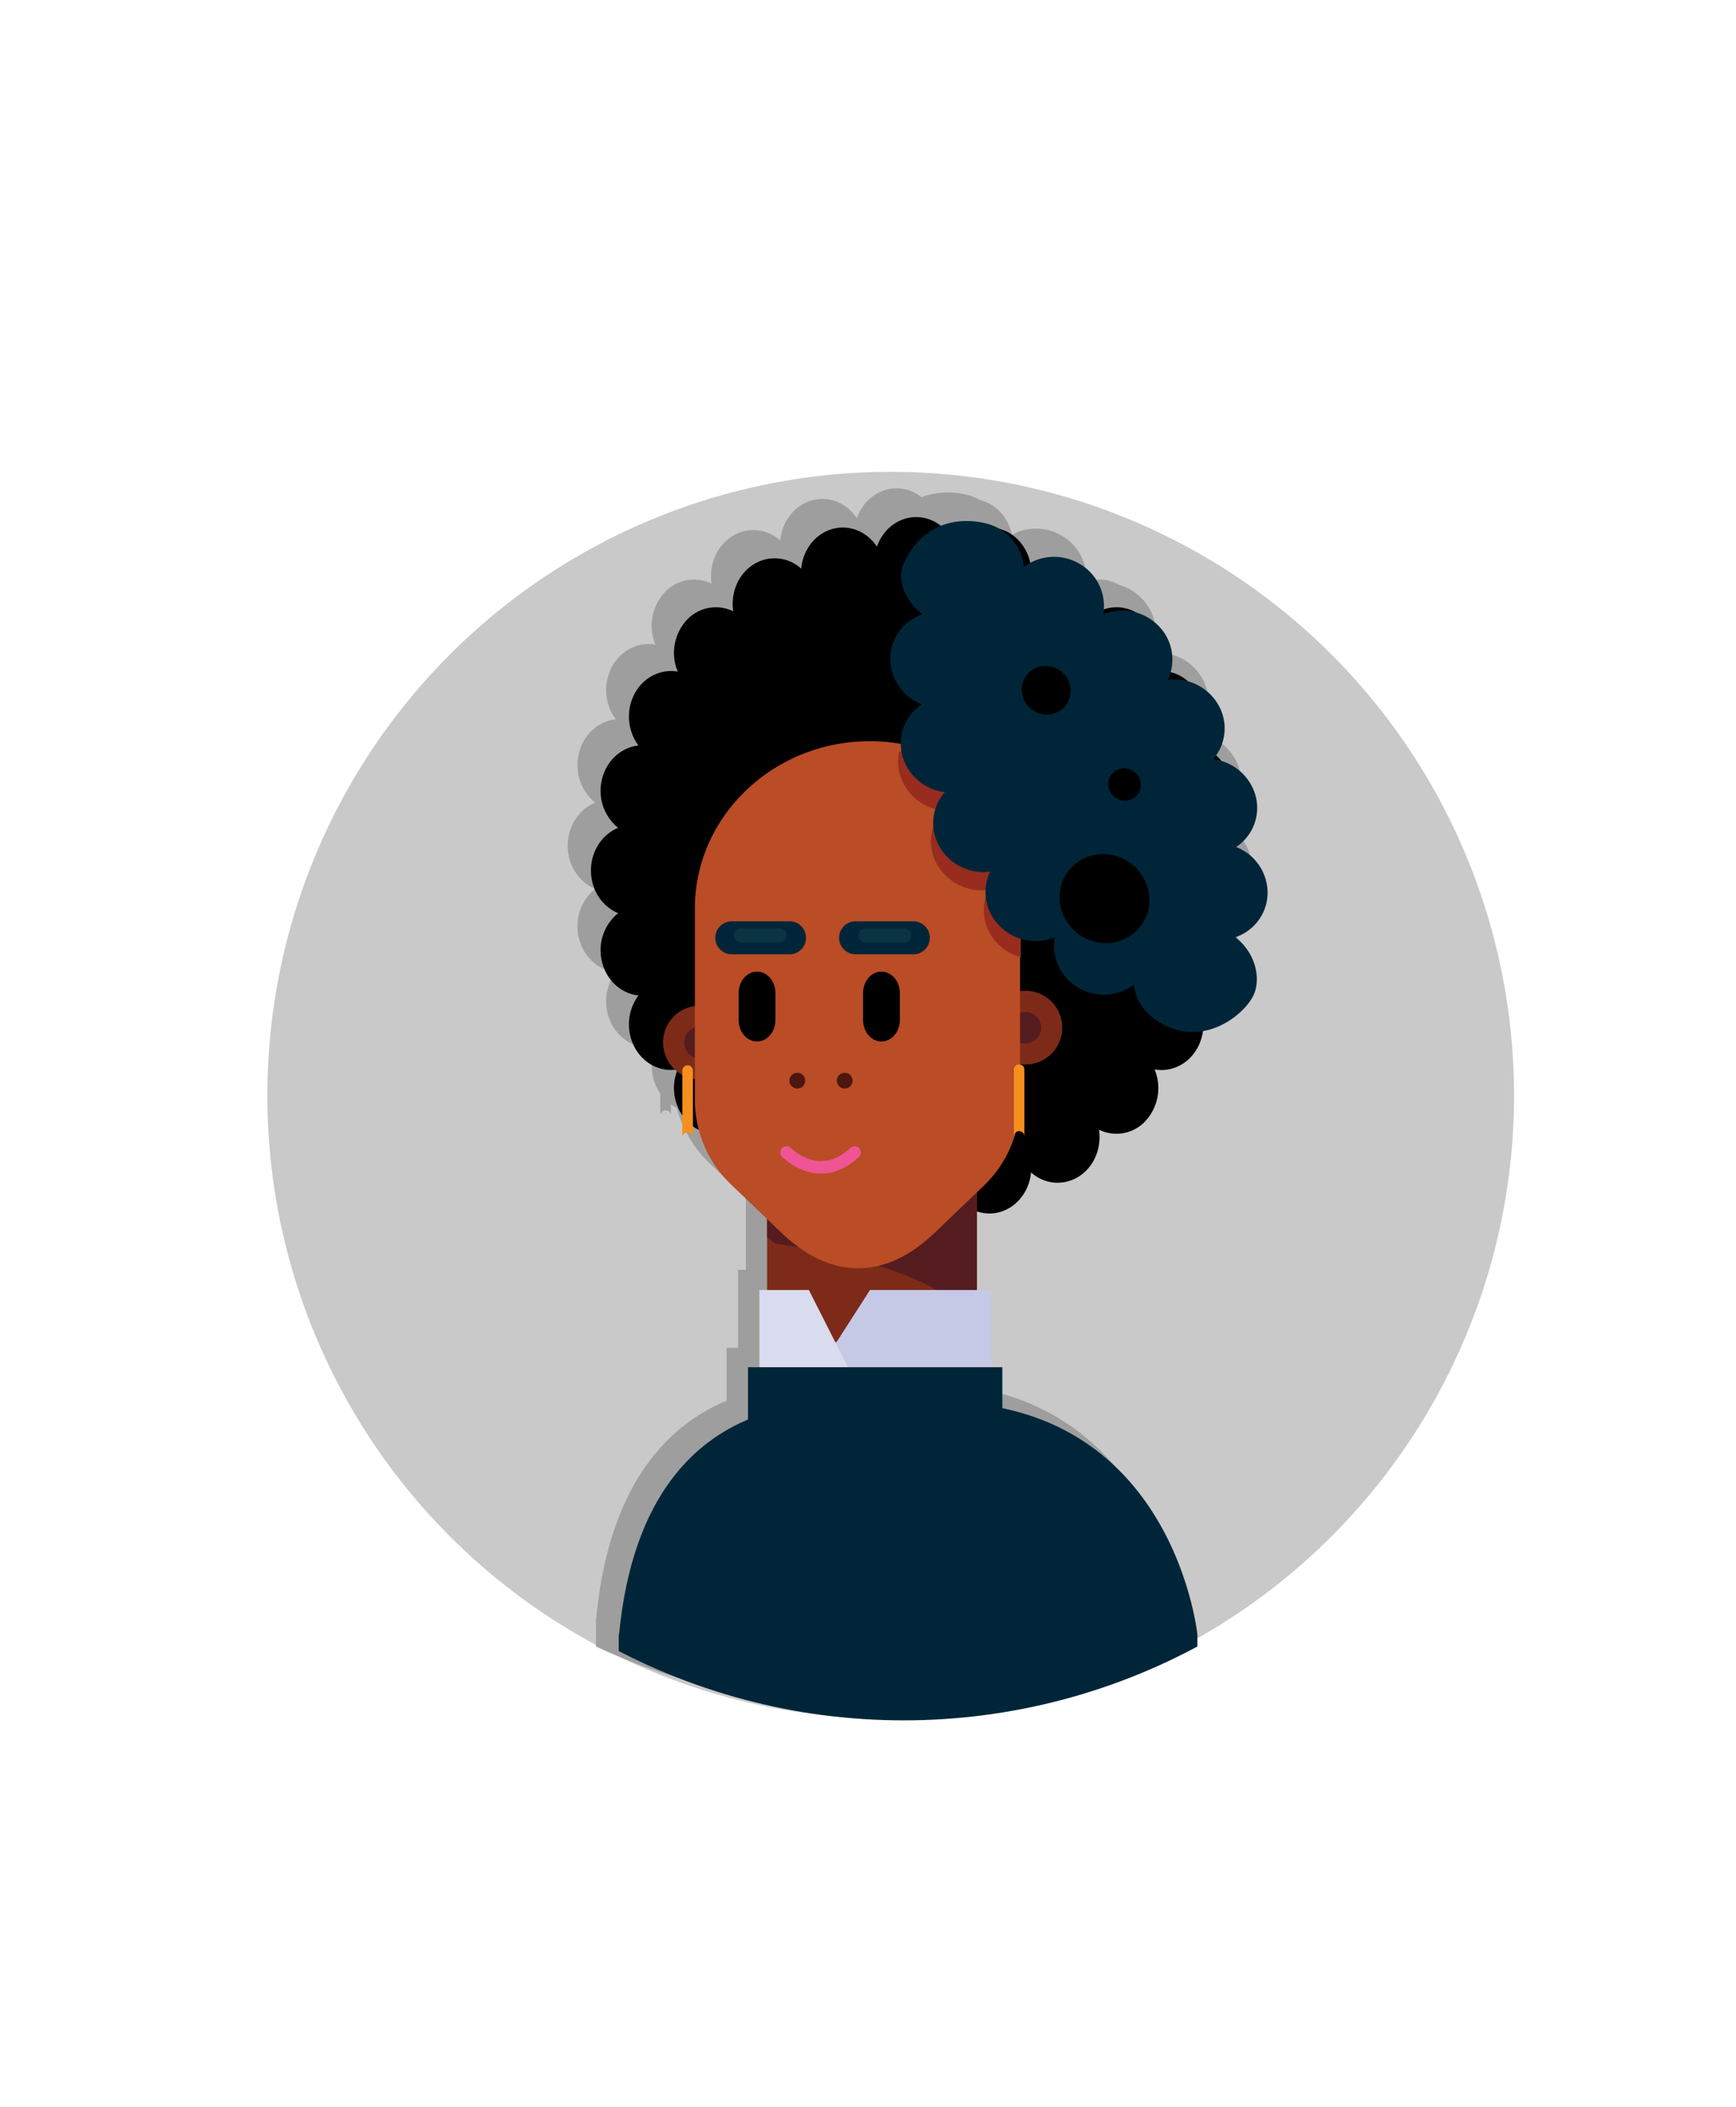 <svg id="Layer_1" data-name="Layer 1" xmlns="http://www.w3.org/2000/svg" xmlns:xlink="http://www.w3.org/1999/xlink" viewBox="0 0 890.1 1080"><defs><style>.cls-1,.cls-12{fill:none;}.cls-2{clip-path:url(#clip-path);}.cls-3{fill:#515151;}.cls-3,.cls-4{opacity:0.53;}.cls-4{fill:#999;}.cls-5{fill:#7d2b18;}.cls-6{fill:#551c20;}.cls-7{fill:#ba4c26;}.cls-8{fill:#f78f1e;}.cls-9{fill:#4d160e;}.cls-10{fill:#002539;}.cls-11{fill:#0b3442;}.cls-12{stroke:#ef5595;stroke-linecap:round;stroke-miterlimit:10;stroke-width:6.4px;}.cls-13{fill:#c5c9e6;}.cls-14{fill:#d9dbee;}.cls-15{fill:#972c1f;}.cls-16{clip-path:url(#clip-path-2);}</style><clipPath id="clip-path"><circle class="cls-1" cx="440.89" cy="551.81" r="321.9"/></clipPath><clipPath id="clip-path-2"><circle class="cls-1" cx="463.37" cy="563.27" r="318.44"/></clipPath></defs><g class="cls-2"><path class="cls-3" d="M625.07,467.94a24.41,24.41,0,0,0,16.79-22.87,25.57,25.57,0,0,0-16.32-23.82,24.26,24.26,0,0,0,10.07-26.45A25.85,25.85,0,0,0,618,376.74a22.46,22.46,0,0,0-2.81-2.95,24.39,24.39,0,0,0,1.13-26.23,26,26,0,0,0-15.64-12.12,21.1,21.1,0,0,0-9-4.78,24.85,24.85,0,0,0-6.39-24.09,26.11,26.11,0,0,0-11.62-6.84A20.21,20.21,0,0,0,557,298.14a25.31,25.31,0,0,0-12.45-23.5,26,26,0,0,0-25.69-.62c-1.77-8.22-7.5-15.15-15.53-17.49l-.59-.14a26.15,26.15,0,0,0-5.75-2.46c-5.93-1.72-15.35-2.72-24.47.93a20.5,20.5,0,0,0-12.82-4.57c-9.31,0-17.24,6.37-20.34,15.31-5.12-7.76-14.3-11.69-23.29-9.07s-15.13,11-16,20.51a20.36,20.36,0,0,0-24.66-2.21c-8.07,5.06-12,14.88-10.57,24.31a20.47,20.47,0,0,0-24.34,4.79,25.15,25.15,0,0,0-4.42,26.46c-8.68-1.56-17.72,2.71-22.37,11.48a25.28,25.28,0,0,0,2,26.79c-8.75.94-16.46,7.61-18.87,17.38a24.71,24.71,0,0,0,8.34,25.31c-8.22,3.36-14.09,12-14.09,22.09s5.87,18.73,14.09,22.1a24.69,24.69,0,0,0-8.34,25.3c2.41,9.78,10.12,16.44,18.87,17.39a25.27,25.27,0,0,0-2,26.79c4.42,8.32,12.8,12.58,21.07,11.66.3.27.62.53.94.79a25.29,25.29,0,0,0,2.81,23v11.2a2.74,2.74,0,0,1,5.47,0V566a21.3,21.3,0,0,0,3,1.8,61.59,61.59,0,0,0,17,28.58L382.44,614v9.43h0v27.36h-4v40h-5.88v27.09c-30,12.55-60.23,42.58-66.84,111.43h-.16V965.41H605.46V829.28S595.51,731,504.36,712V690.76h-5.88v-40h-7.29v-40.7a19.88,19.88,0,0,0,12.13.3c9-2.62,15.13-11,16-20.51A20.36,20.36,0,0,0,544,592.05c8.06-5,12-14.88,10.56-24.3a20.48,20.48,0,0,0,24.35-4.8,25.15,25.15,0,0,0,4.42-26.45C592,538.05,601,533.78,605.68,525a24.87,24.87,0,0,0,2.68-8.42c13.93-2.41,24.94-13.57,27-20.7C638.36,485.67,633.41,474.07,625.07,467.94ZM418.53,677.61l-.47.73-.37-.73Z"/></g><circle class="cls-4" cx="456.69" cy="561.43" r="319.61"/><path d="M622.56,468c8.14-3.33,13.94-11.85,13.94-21.86s-5.8-18.52-13.94-21.86a24.44,24.44,0,0,0,8.26-25c-2.39-9.67-10-16.26-18.68-17.2a25,25,0,0,0,2-26.5c-4.61-8.67-13.55-12.89-22.14-11.36a24.85,24.85,0,0,0-4.37-26.16,20.24,20.24,0,0,0-24.08-4.75c1.41-9.33-2.48-19-10.46-24.05a20.15,20.15,0,0,0-24.39,2.19c-.86-9.41-6.93-17.7-15.83-20.29s-18,1.29-23,9c-3.07-8.84-10.91-15.14-20.12-15.14s-17.05,6.3-20.12,15.14c-5.07-7.68-14.14-11.56-23-9s-15,10.88-15.83,20.29a20.16,20.16,0,0,0-24.4-2.19c-8,5-11.86,14.72-10.45,24.05a20.26,20.26,0,0,0-24.09,4.75,24.87,24.87,0,0,0-4.36,26.16c-8.59-1.53-17.53,2.69-22.14,11.36a25,25,0,0,0,2,26.5c-8.66.94-16.29,7.53-18.68,17.2a24.44,24.44,0,0,0,8.26,25c-8.14,3.34-13.94,11.85-13.94,21.86s5.8,18.53,13.94,21.86a24.46,24.46,0,0,0-8.26,25c2.39,9.67,10,16.26,18.68,17.19a25,25,0,0,0-2,26.51c4.61,8.67,13.55,12.89,22.14,11.35a24.89,24.89,0,0,0,4.36,26.17A20.27,20.27,0,0,0,375.89,579c-1.41,9.32,2.47,19,10.45,24.05a20.16,20.16,0,0,0,24.4-2.19c.86,9.4,6.93,17.7,15.83,20.29s18-1.3,23-9c3.07,8.85,10.91,15.15,20.12,15.15s17-6.3,20.12-15.15c5.07,7.68,14.14,11.57,23,9s15-10.89,15.83-20.29a20.15,20.15,0,0,0,24.39,2.19c8-5,11.87-14.73,10.46-24.05a20.26,20.26,0,0,0,24.08-4.75A24.87,24.87,0,0,0,592,548.11c8.59,1.54,17.53-2.68,22.14-11.35a25,25,0,0,0-2-26.51c8.66-.93,16.29-7.52,18.68-17.19A24.46,24.46,0,0,0,622.56,468Z"/><circle class="cls-5" cx="525.74" cy="526.68" r="18.91" transform="translate(-69.2 79.64) rotate(-8.13)"/><circle class="cls-6" cx="525.73" cy="526.68" r="8.1" transform="translate(-87.31 104.83) rotate(-10.52)"/><circle class="cls-5" cx="358.87" cy="534.3" r="18.91" transform="translate(-71.95 56.12) rotate(-8.13)"/><circle class="cls-6" cx="358.87" cy="534.3" r="8.1" transform="translate(-91.51 74.49) rotate(-10.52)"/><rect class="cls-5" x="393.31" y="574.81" width="107.58" height="112.9"/><path class="cls-6" d="M393.31,574.81v59.27l4.1,3.26C513,654.74,500.89,689.6,500.89,689.6V574.81Z"/><path class="cls-7" d="M523,564.48V465.73c0-47.42-27.26-85.86-76.88-85.86h0c-49.62,0-89.84,38.44-89.84,85.86v98.1a60.26,60.26,0,0,0,18.87,43.55L400.87,632c25.17,24,53,24,78.17,0l25.07-24A60.24,60.24,0,0,0,523,564.48Z"/><path class="cls-8" d="M352.57,546a2.7,2.7,0,0,0-2.71,2.7v34.21a2.71,2.71,0,0,1,5.41,0V548.7A2.7,2.7,0,0,0,352.57,546Z"/><path class="cls-8" d="M522.54,545.52a2.7,2.7,0,0,0-2.7,2.7v34.21a2.7,2.7,0,0,1,5.4,0V548.22A2.7,2.7,0,0,0,522.54,545.52Z"/><circle class="cls-9" cx="408.8" cy="553.85" r="4.05"/><circle class="cls-9" cx="433.11" cy="553.85" r="4.05"/><path d="M388.15,533.76h0c-5.2,0-9.42-4.9-9.42-10.94V508.9c0-6,4.22-10.93,9.42-10.93h0c5.21,0,9.43,4.9,9.43,10.93v13.92C397.58,528.86,393.36,533.76,388.15,533.76Z"/><path d="M451.94,533.76h0c-5.2,0-9.42-4.9-9.42-10.94V508.9c0-6,4.22-10.93,9.42-10.93h0c5.21,0,9.43,4.9,9.43,10.93v13.92C461.37,528.86,457.15,533.76,451.94,533.76Z"/><path class="cls-10" d="M404.82,489.09h-29.6a8.46,8.46,0,0,1-8.46-8.46h0a8.45,8.45,0,0,1,8.46-8.45h29.6a8.45,8.45,0,0,1,8.45,8.45h0A8.45,8.45,0,0,1,404.82,489.09Z"/><path class="cls-11" d="M399.7,483H379.89a3.6,3.6,0,0,1-3.6-3.6h0a3.6,3.6,0,0,1,3.6-3.6H399.7a3.6,3.6,0,0,1,3.6,3.6h0A3.6,3.6,0,0,1,399.7,483Z"/><path class="cls-10" d="M438.68,489.09h29.6a8.46,8.46,0,0,0,8.46-8.46h0a8.45,8.45,0,0,0-8.46-8.45h-29.6a8.45,8.45,0,0,0-8.45,8.45h0A8.45,8.45,0,0,0,438.68,489.09Z"/><path class="cls-11" d="M443.8,483h19.81a3.6,3.6,0,0,0,3.6-3.6h0a3.6,3.6,0,0,0-3.6-3.6H443.8a3.6,3.6,0,0,0-3.6,3.6h0A3.6,3.6,0,0,0,443.8,483Z"/><path class="cls-12" d="M403.28,590.65s16.67,17.18,34.9,0"/><polygon class="cls-13" points="446.08 661.14 508.1 661.14 508.1 712.37 413.18 712.37 446.08 661.14"/><polygon class="cls-14" points="414.72 661.14 389.35 661.14 389.35 712.37 440.68 712.37 414.72 661.14"/><rect class="cls-10" x="383.52" y="700.73" width="130.4" height="28.46"/><path class="cls-15" d="M461.08,385.15a23.83,23.83,0,0,0,.22,11.43,26,26,0,0,0,22,18.8,23.88,23.88,0,0,0-2.68,27.93,26.41,26.41,0,0,0,26.21,12.75,24.23,24.23,0,0,0,4.92,27.79,26.14,26.14,0,0,0,11.61,6.78V388Z"/><path class="cls-10" d="M643.53,508c3-10.12-1.95-21.59-10.19-27.65a24.14,24.14,0,0,0,16.6-22.63A25.3,25.3,0,0,0,633.8,434.1a24,24,0,0,0,10-26.17A25.76,25.76,0,0,0,622,389.13a24.12,24.12,0,0,0,2.65-27.93,26,26,0,0,0-25.88-12.75,24.46,24.46,0,0,0-4.85-27.79,25.93,25.93,0,0,0-28.24-5.83,25,25,0,0,0-12-25.76A25.66,25.66,0,0,0,525,290.55a25.47,25.47,0,0,0-18.37-22c-10.43-3-31.76-3.8-43,19.54-4.56,9.49,1.19,20.67,9.44,26.73a24.16,24.16,0,0,0-16.61,22.62A25.32,25.32,0,0,0,472.63,361a24,24,0,0,0-10,26.17A25.72,25.72,0,0,0,484.41,406,24.15,24.15,0,0,0,481.77,434a26,26,0,0,0,25.87,12.74,24.49,24.49,0,0,0,4.86,27.8,25.93,25.93,0,0,0,28.24,5.83,25,25,0,0,0,12,25.76,25.62,25.62,0,0,0,28.67-1.49c.91,10,8.33,17.83,18.38,22C620.8,535.22,640.68,517.75,643.53,508Z"/><path d="M547.29,360.32a12.41,12.41,0,0,1-17.17,4,12.6,12.6,0,0,1-4.55-17.14,12.42,12.42,0,0,1,17.17-4A12.59,12.59,0,0,1,547.29,360.32Z"/><ellipse cx="566.29" cy="460.5" rx="22.53" ry="23.29" transform="translate(-140.21 643.81) rotate(-53.66)"/><path d="M583.83,406.43a8.28,8.28,0,0,1-11.45,2.65,8.4,8.4,0,0,1-3-11.43A8.28,8.28,0,0,1,580.8,395,8.4,8.4,0,0,1,583.83,406.43Z"/><path class="cls-10" d="M317.38,838l296.56-.25s-14.2-140.3-164.73-116.45C449.21,721.3,331.07,693.92,317.38,838Z"/><g class="cls-16"><rect class="cls-10" x="317.24" y="837.75" width="296.7" height="134.67"/></g></svg>